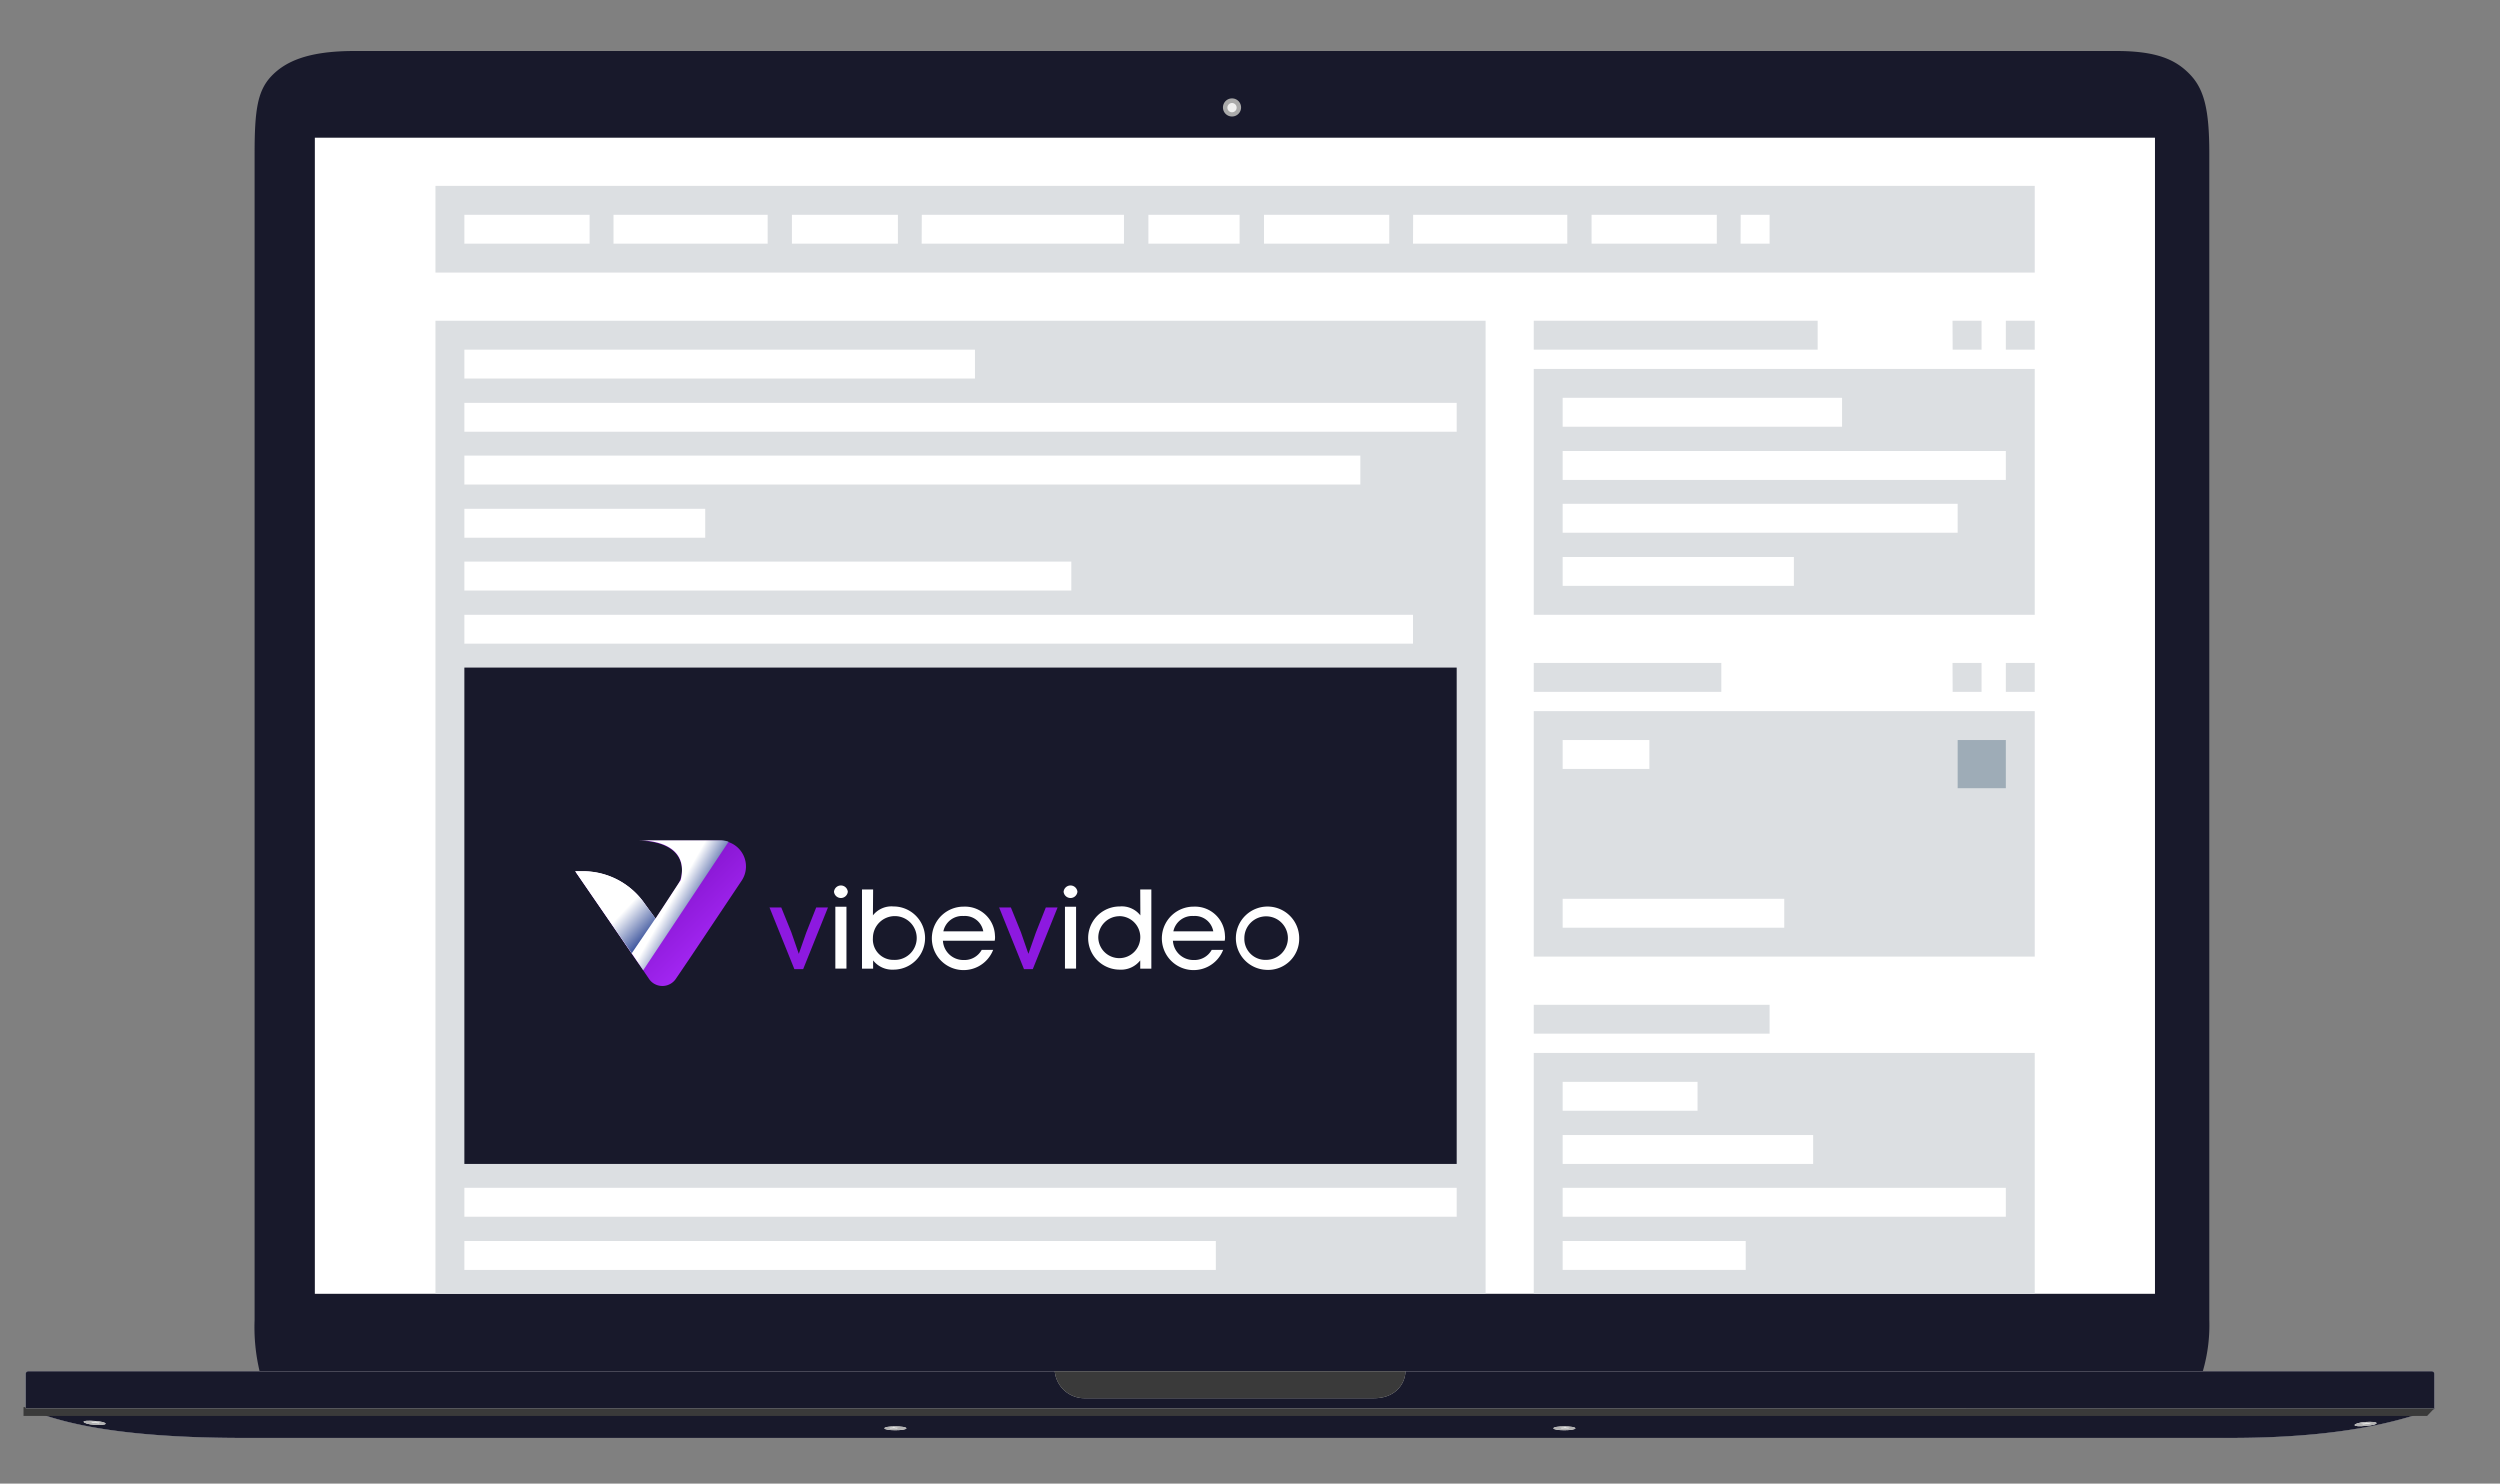 <svg xmlns="http://www.w3.org/2000/svg" xmlns:xlink="http://www.w3.org/1999/xlink" viewBox="0 0 389.24 230.99"><rect x="0" y="0" width="389.24" height="230.99" fill="#808080" stroke="none"/><defs><style>.cls-1{isolation:isolate;}.cls-15,.cls-2{fill:#18192b;}.cls-10,.cls-11,.cls-2,.cls-3,.cls-4,.cls-5,.cls-6,.cls-8,.cls-9{fill-rule:evenodd;}.cls-3{fill:#aaa;}.cls-4{fill:#f0f0f0;}.cls-5{fill:#f6f6f6;}.cls-6{fill:#3a3a3a;}.cls-7{fill:none;}.cls-8{fill:#f7f7f7;}.cls-9{fill:#cbcbcb;}.cls-10{fill:#b2b2b2;}.cls-11{fill:#e4e4e4;}.cls-12{fill:#fff;}.cls-13{fill:#dcdfe2;}.cls-14{fill:#9eacb7;}.cls-16{fill:#8d19e0;}.cls-17{fill:url(#Безымянный_градиент_32);}.cls-18,.cls-20{mix-blend-mode:multiply;}.cls-19{fill:url(#linear-gradient);}.cls-20{fill:url(#linear-gradient-2);}</style><linearGradient id="Безымянный_градиент_32" x1="113.99" y1="148.19" x2="93.37" y2="127.58" gradientUnits="userSpaceOnUse"><stop offset="0" stop-color="#aa2afc"/><stop offset="1" stop-color="#5f009e"/></linearGradient><linearGradient id="linear-gradient" x1="109.68" y1="142.73" x2="104.69" y2="139.87" gradientUnits="userSpaceOnUse"><stop offset="0" stop-color="#0d2b85"/><stop offset="1" stop-color="#fff"/></linearGradient><linearGradient id="linear-gradient-2" x1="101.81" y1="146.72" x2="96.88" y2="142.07" xlink:href="#linear-gradient"/></defs><title>in-text-device-desktop</title><g class="cls-1"><g id="Слой_1" data-name="Слой 1"><path class="cls-2" d="M343,213.5H378.6a.41.41,0,0,1,.42.42v5.46c-2.58.66-10.86,4.5-31.74,4.5q-20.79-.09-154.38,0h-155c-24.12,0-30.84-3.66-33.9-4.5v-5.46a.41.41,0,0,1,.42-.42h36a29.63,29.63,0,0,1-.78-8V23.84c0-6.72.48-9.6,2.46-11.82C44.4,9.5,48.06,7.94,55.2,7.94H329.46c6.3,0,9.24,1.32,11.46,3.6s3.06,5.4,3.06,12.3V205.46a25.67,25.67,0,0,1-1,8Z"/><path class="cls-3" d="M191.82,18.14a1.41,1.41,0,0,0,0-2.82,1.41,1.41,0,1,0,0,2.82Z"/><path class="cls-4" d="M191.82,17.48a.72.72,0,1,0,0-1.44.72.72,0,1,0,0,1.44Z"/><path class="cls-5" d="M4,219.38v-5.46a.41.41,0,0,1,.42-.42H378.6a.41.41,0,0,1,.42.42v5.46c-2.58.66-10.86,4.5-31.74,4.5s-154.38,0-154.38,0h-155c-24.12,0-30.84-3.66-33.9-4.5Z"/><path class="cls-2" d="M4,219.38v-5.46a.41.41,0,0,1,.42-.42H378.6a.41.41,0,0,1,.42.42v5.46c-2.58.66-10.86,4.5-31.74,4.5s-154.38,0-154.38,0h-155c-24.12,0-30.84-3.66-33.9-4.5Z"/><polygon class="cls-6" points="3.66 219.08 379.02 219.26 377.89 220.46 3.66 220.46 3.66 219.08"/><polygon class="cls-7" points="3.84 219.08 379.02 219.08 376.99 220 3.84 220.46 3.84 219.08"/><path class="cls-8" d="M378.6,213.5a.41.41,0,0,1,.42.42v5.34H4v-5.34a.41.41,0,0,1,.42-.42Z"/><path class="cls-2" d="M378.6,213.5a.41.41,0,0,1,.42.42v5.34H4v-5.34a.41.41,0,0,1,.42-.42Z"/><path class="cls-9" d="M164.22,213.5h54.6c0,1.74-1.38,4.2-4.92,4.2H168.84a4.64,4.64,0,0,1-4.62-4.2Z"/><path class="cls-6" d="M164.22,213.5h54.6c0,1.74-1.38,4.2-4.92,4.2H168.84a4.64,4.64,0,0,1-4.62-4.2Z"/><path class="cls-4" d="M368.34,222c1-.06,1.68-.24,1.68-.42s-.78-.24-1.74-.18-1.68.3-1.68.48.78.24,1.74.12Z"/><path class="cls-10" d="M368.34,222c1-.06,1.68-.24,1.68-.42s-.78-.24-1.74-.18-1.68.3-1.68.48.78.24,1.74.12Z"/><polygon class="cls-11" points="367.92 221.72 367.5 221.66 368.16 221.6 368.4 221.48 368.7 221.54 369.3 221.54 368.88 221.66 369.06 221.72 368.4 221.72 367.8 221.84 367.92 221.72"/><path class="cls-4" d="M243.54,222.68c1,0,1.74-.12,1.74-.3s-.78-.3-1.74-.3-1.68.12-1.68.3.72.3,1.68.3Z"/><path class="cls-10" d="M243.54,222.68c1,0,1.74-.12,1.74-.3s-.78-.3-1.74-.3-1.68.12-1.68.3.72.3,1.68.3Z"/><polygon class="cls-11" points="243.18 222.32 242.76 222.26 243.42 222.26 243.66 222.14 243.96 222.26 244.56 222.26 244.14 222.32 244.32 222.44 243.66 222.38 243 222.44 243.18 222.32"/><path class="cls-4" d="M139.38,222.68c1,0,1.74-.12,1.74-.3s-.78-.3-1.74-.3-1.68.12-1.68.3.72.3,1.68.3Z"/><path class="cls-10" d="M139.38,222.68c1,0,1.74-.12,1.74-.3s-.78-.3-1.74-.3-1.68.12-1.68.3.72.3,1.68.3Z"/><polygon class="cls-11" points="138.66 222.32 138.24 222.26 138.9 222.26 139.14 222.14 139.44 222.26 140.04 222.26 139.62 222.32 139.8 222.44 139.14 222.38 138.48 222.44 138.66 222.32"/><path class="cls-4" d="M14.7,221.84c1,.06,1.74,0,1.74-.18s-.72-.36-1.68-.42-1.74-.06-1.74.12.72.42,1.68.48Z"/><path class="cls-10" d="M14.7,221.84c1,.06,1.74,0,1.74-.18s-.72-.36-1.68-.42-1.74-.06-1.74.12.72.42,1.68.48Z"/><polygon class="cls-11" points="14.4 221.48 13.98 221.36 14.58 221.36 14.88 221.3 15.12 221.42 15.78 221.48 15.36 221.54 15.48 221.66 14.88 221.54 14.22 221.54 14.4 221.48 14.4 221.48"/><rect class="cls-12" x="49.02" y="21.44" width="286.5" height="180"/><rect class="cls-13" x="67.8" y="28.94" width="249" height="13.5"/><path class="cls-12" d="M72.3,33.44H91.8v4.5H72.3Zm71.22,0H175v4.5h-31.5Zm-48,0h24v4.5h-24Zm83.28,0H193v4.5H178.8Zm92.22,0h4.5v4.5H271Zm-147.72,0h16.5v4.5H123.3Zm73.5,0h19.5v4.5H196.8Zm23.22,0h24v4.5H220Zm27.78,0h19.5v4.5H247.8Z"/><path class="cls-13" d="M238.8,95.72h78V57.44h-78Zm0-41.28H283v-4.5H238.8Zm65.22,0h4.5v-4.5H304Zm8.28,0h4.5v-4.5h-4.5Z"/><path class="cls-12" d="M243.3,61.94h43.5v4.5H243.3Zm0,8.28h69v4.5h-69Zm0,8.22h61.5v4.5H243.3Zm0,8.28h36v4.5h-36Z"/><path class="cls-13" d="M238.8,201.44h78v-37.5h-78Zm0-40.5h36.72v-4.5H238.8Z"/><path class="cls-12" d="M243.3,168.44h21v4.5h-21Zm0,8.28h39v4.5h-39Zm0,8.22h69v4.5h-69Zm0,8.28h28.5v4.5H243.3Z"/><rect class="cls-13" x="238.8" y="110.72" width="78" height="38.22"/><rect class="cls-12" x="243.3" y="139.94" width="34.5" height="4.5"/><path class="cls-13" d="M238.8,107.72H268v-4.5H238.8Zm65.22,0h4.5v-4.5H304Zm8.28,0h4.5v-4.5h-4.5Z"/><rect class="cls-14" x="304.8" y="115.22" width="7.5" height="7.5"/><rect class="cls-12" x="243.3" y="115.22" width="13.5" height="4.5"/><rect class="cls-13" x="67.8" y="49.94" width="163.5" height="151.5"/><rect class="cls-15" x="72.3" y="103.94" width="154.5" height="77.28"/><path class="cls-12" d="M72.3,54.44h79.5v4.5H72.3Zm0,8.28H226.8v4.5H72.3Zm0,8.22H211.8v4.5H72.3Zm0,8.28h37.5v4.5H72.3Zm0,8.22h94.5v4.5H72.3Zm0,8.28H220v4.5H72.3Zm0,89.22H226.8v4.5H72.3Zm0,8.28h117v4.5H72.3Z"/><path class="cls-16" d="M125.53,145.2l1.55-3.91h1.83l-3.86,9.6h-1.37l-3.87-9.6h1.83l1.57,3.87,1.16,3.35Z"/><path class="cls-12" d="M132,138.84a1.08,1.08,0,0,1-2.15,0A1.08,1.08,0,0,1,132,138.84Zm-.21,2.34h-1.73v9.63h1.73Z"/><path class="cls-12" d="M135.91,142.52a3.68,3.68,0,0,1,3.2-1.39,4.92,4.92,0,0,1,0,9.84,3.78,3.78,0,0,1-3.17-1.44v1.29h-1.73V138.49h1.73Zm3.1,6.92a3.41,3.41,0,1,0-3.1-3.4A3.18,3.18,0,0,0,139,149.45Z"/><path class="cls-12" d="M154.87,146.47h-8.06a3.18,3.18,0,0,0,3.21,3,3.07,3.07,0,0,0,2.83-1.58h1.78a4.94,4.94,0,1,1-4.6-6.73,4.67,4.67,0,0,1,4.88,4.49A2.57,2.57,0,0,1,154.87,146.47ZM153.09,145a2.89,2.89,0,0,0-3.06-2.38,3,3,0,0,0-3.15,2.38Z"/><path class="cls-16" d="M161.28,145.2l1.55-3.91h1.83l-3.86,9.6h-1.37l-3.87-9.6h1.83l1.57,3.87,1.16,3.35Z"/><path class="cls-12" d="M167.75,138.84a1.08,1.08,0,0,1-2.15,0A1.08,1.08,0,0,1,167.75,138.84Zm-.21,2.34h-1.73v9.63h1.73Z"/><path class="cls-12" d="M177.53,138.49h1.73v12.33h-1.73v-1.29a3.79,3.79,0,0,1-3.19,1.44,4.92,4.92,0,1,1,0-9.84,3.68,3.68,0,0,1,3.21,1.39Zm-3.24,4.16A3.31,3.31,0,0,0,171,146a3.27,3.27,0,1,0,3.29-3.36Z"/><path class="cls-12" d="M190.68,146.47h-8.06a3.18,3.18,0,0,0,3.2,3,3.07,3.07,0,0,0,2.84-1.58h1.78a4.94,4.94,0,1,1-4.6-6.73,4.67,4.67,0,0,1,4.88,4.49A2.57,2.57,0,0,1,190.68,146.47ZM188.9,145a2.89,2.89,0,0,0-3.06-2.38,3,3,0,0,0-3.15,2.38Z"/><path class="cls-12" d="M197.12,151a4.93,4.93,0,1,1,5.16-4.93A4.84,4.84,0,0,1,197.12,151Zm0-1.55a3.39,3.39,0,1,0-3.38-3.38A3.27,3.27,0,0,0,197.12,149.45Z"/><path class="cls-17" d="M115.51,137.06l-8.06,12.06h0l-2.23,3.29a2.53,2.53,0,0,1-3.86.38l-.11-.12a2.61,2.61,0,0,1-.2-.26l-.89-1.31-10.58-15.4h1.19a11.7,11.7,0,0,1,9.67,5.12l1.63,2.24,3.38-5.16a4.42,4.42,0,0,0,.69-3c-.45-3.19-4.11-4-6.76-4h12.9A4,4,0,0,1,115.51,137.06Z"/><g class="cls-18"><path class="cls-19" d="M113.44,131.06l-13.29,20-10.58-15.4h1.19a11.7,11.7,0,0,1,9.67,5.12l1.63,2.24,3.92-6c1.23-5.06-3.43-6.18-6.61-6.18h12.9A3.4,3.4,0,0,1,113.44,131.06Z"/></g><path class="cls-20" d="M102.05,143l-3.69,5.42-8.8-12.78h1.19a11.7,11.7,0,0,1,9.67,5.12Z"/></g></g></svg>